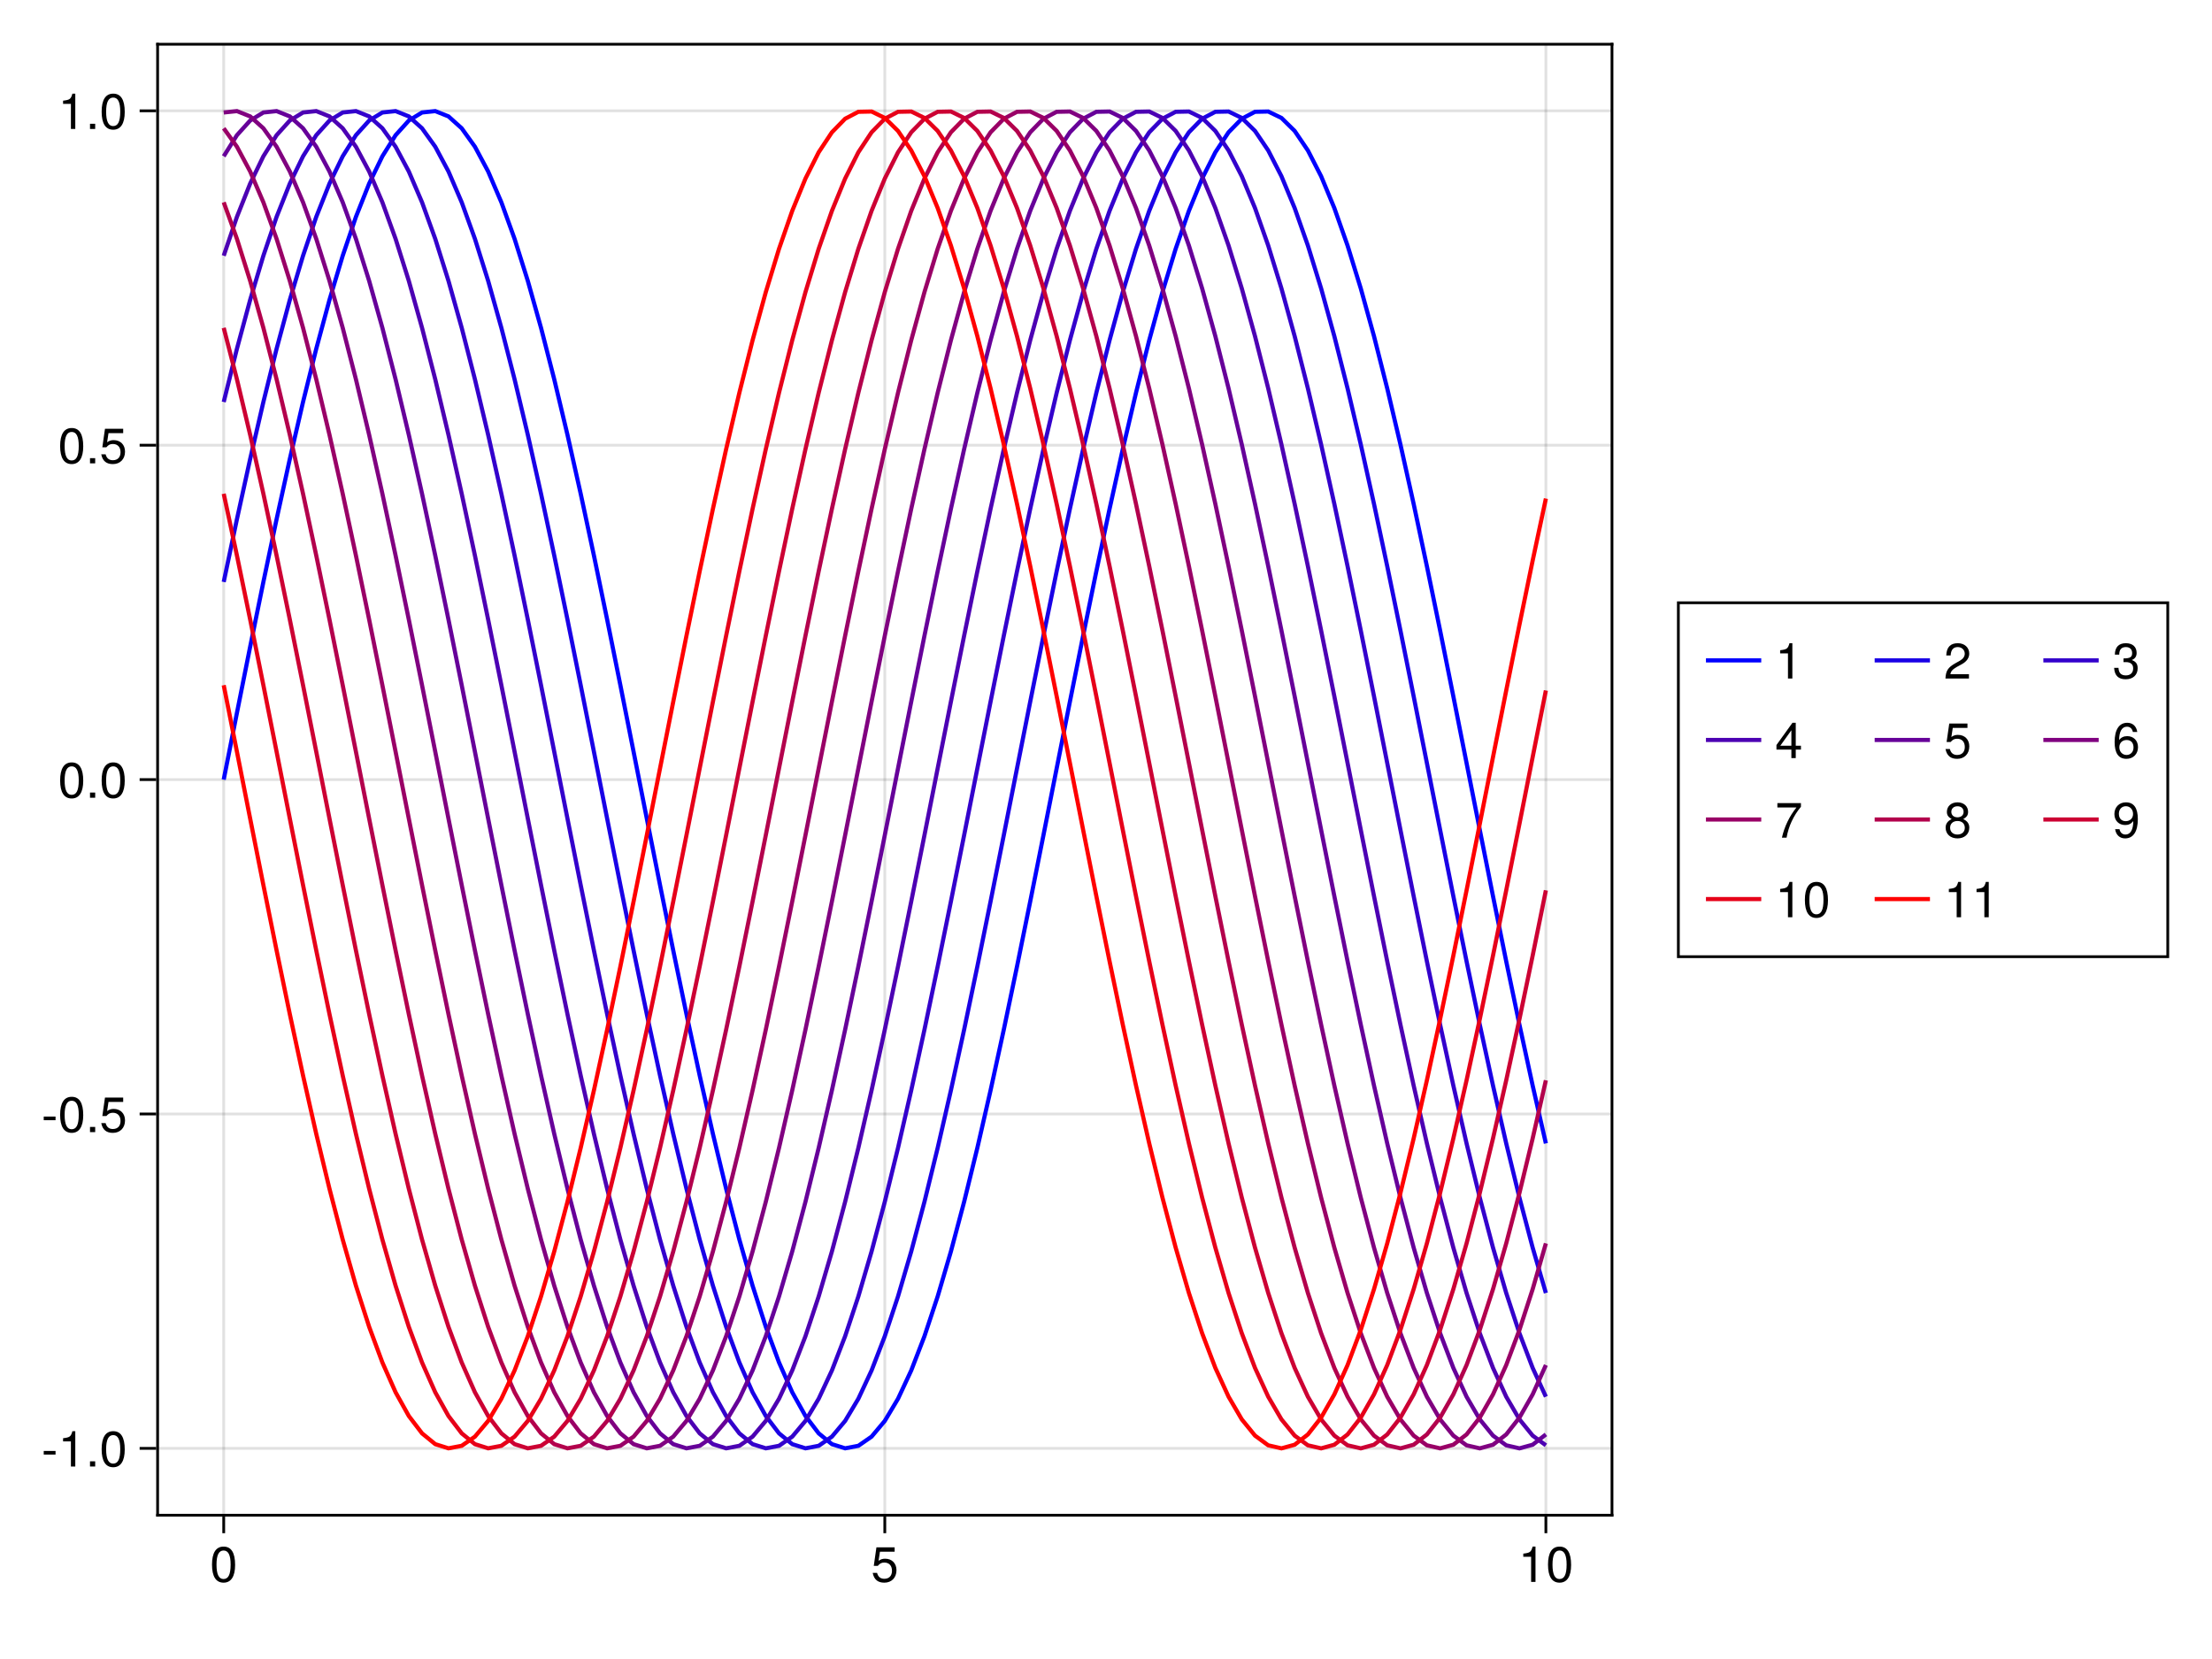<?xml version="1.0" encoding="UTF-8"?>
<svg xmlns="http://www.w3.org/2000/svg" xmlns:xlink="http://www.w3.org/1999/xlink" width="600pt" height="450pt" viewBox="0 0 600 450" version="1.1">
<defs>
<g>
<symbol overflow="visible" id="glyph0-0-VbSnvGVE">
<path style="stroke:none;" d=""/>
</symbol>
<symbol overflow="visible" id="glyph0-1-VbSnvGVE">
<path style="stroke:none;" d="M 6.844 -4.609 C 6.844 -7.922 5.797 -9.578 3.719 -9.578 C 1.641 -9.578 0.578 -7.891 0.578 -4.688 C 0.578 -1.453 1.656 0.203 3.719 0.203 C 5.734 0.203 6.844 -1.453 6.844 -4.609 Z M 5.625 -4.719 C 5.625 -2 5.016 -0.781 3.688 -0.781 C 2.438 -0.781 1.797 -2.047 1.797 -4.672 C 1.797 -7.297 2.438 -8.516 3.719 -8.516 C 5 -8.516 5.625 -7.281 5.625 -4.719 Z M 5.625 -4.719 "/>
</symbol>
<symbol overflow="visible" id="glyph1-0-VbSnvGVE">
<path style="stroke:none;" d=""/>
</symbol>
<symbol overflow="visible" id="glyph1-1-VbSnvGVE">
<path style="stroke:none;" d="M 6.922 -3.172 C 6.922 -5.062 5.672 -6.297 3.828 -6.297 C 3.156 -6.297 2.625 -6.125 2.062 -5.719 L 2.438 -8.188 L 6.422 -8.188 L 6.422 -9.375 L 1.484 -9.375 L 0.766 -4.359 L 1.859 -4.359 C 2.422 -5.016 2.875 -5.25 3.625 -5.25 C 4.906 -5.25 5.703 -4.422 5.703 -3.016 C 5.703 -1.641 4.906 -0.844 3.625 -0.844 C 2.578 -0.844 1.938 -1.375 1.656 -2.453 L 0.469 -2.453 C 0.859 -0.547 1.938 0.203 3.641 0.203 C 5.578 0.203 6.922 -1.141 6.922 -3.172 Z M 6.922 -3.172 "/>
</symbol>
<symbol overflow="visible" id="glyph2-0-VbSnvGVE">
<path style="stroke:none;" d=""/>
</symbol>
<symbol overflow="visible" id="glyph2-1-VbSnvGVE">
<path style="stroke:none;" d="M 4.688 0 L 4.688 -9.578 L 3.906 -9.578 C 3.484 -8.094 3.219 -7.891 1.375 -7.672 L 1.375 -6.812 L 3.5 -6.812 L 3.5 0 Z M 4.688 0 "/>
</symbol>
<symbol overflow="visible" id="glyph2-2-VbSnvGVE">
<path style="stroke:none;" d="M 6.844 -4.609 C 6.844 -7.922 5.797 -9.578 3.719 -9.578 C 1.641 -9.578 0.578 -7.891 0.578 -4.688 C 0.578 -1.453 1.656 0.203 3.719 0.203 C 5.734 0.203 6.844 -1.453 6.844 -4.609 Z M 5.625 -4.719 C 5.625 -2 5.016 -0.781 3.688 -0.781 C 2.438 -0.781 1.797 -2.047 1.797 -4.672 C 1.797 -7.297 2.438 -8.516 3.719 -8.516 C 5 -8.516 5.625 -7.281 5.625 -4.719 Z M 5.625 -4.719 "/>
</symbol>
<symbol overflow="visible" id="glyph3-0-VbSnvGVE">
<path style="stroke:none;" d=""/>
</symbol>
<symbol overflow="visible" id="glyph3-1-VbSnvGVE">
<path style="stroke:none;" d="M 3.828 -3.234 L 3.828 -4.219 L 0.625 -4.219 L 0.625 -3.234 Z M 3.828 -3.234 "/>
</symbol>
<symbol overflow="visible" id="glyph4-0-VbSnvGVE">
<path style="stroke:none;" d=""/>
</symbol>
<symbol overflow="visible" id="glyph4-1-VbSnvGVE">
<path style="stroke:none;" d="M 4.688 0 L 4.688 -9.578 L 3.906 -9.578 C 3.484 -8.094 3.219 -7.891 1.375 -7.672 L 1.375 -6.812 L 3.5 -6.812 L 3.5 0 Z M 4.688 0 "/>
</symbol>
<symbol overflow="visible" id="glyph5-0-VbSnvGVE">
<path style="stroke:none;" d=""/>
</symbol>
<symbol overflow="visible" id="glyph5-1-VbSnvGVE">
<path style="stroke:none;" d="M 2.578 0 L 2.578 -1.406 L 1.172 -1.406 L 1.172 0 Z M 2.578 0 "/>
</symbol>
<symbol overflow="visible" id="glyph6-0-VbSnvGVE">
<path style="stroke:none;" d=""/>
</symbol>
<symbol overflow="visible" id="glyph6-1-VbSnvGVE">
<path style="stroke:none;" d="M 6.844 -4.609 C 6.844 -7.922 5.797 -9.578 3.719 -9.578 C 1.641 -9.578 0.578 -7.891 0.578 -4.688 C 0.578 -1.453 1.656 0.203 3.719 0.203 C 5.734 0.203 6.844 -1.453 6.844 -4.609 Z M 5.625 -4.719 C 5.625 -2 5.016 -0.781 3.688 -0.781 C 2.438 -0.781 1.797 -2.047 1.797 -4.672 C 1.797 -7.297 2.438 -8.516 3.719 -8.516 C 5 -8.516 5.625 -7.281 5.625 -4.719 Z M 5.625 -4.719 "/>
</symbol>
<symbol overflow="visible" id="glyph7-0-VbSnvGVE">
<path style="stroke:none;" d=""/>
</symbol>
<symbol overflow="visible" id="glyph7-1-VbSnvGVE">
<path style="stroke:none;" d="M 3.828 -3.234 L 3.828 -4.219 L 0.625 -4.219 L 0.625 -3.234 Z M 3.828 -3.234 "/>
</symbol>
<symbol overflow="visible" id="glyph8-0-VbSnvGVE">
<path style="stroke:none;" d=""/>
</symbol>
<symbol overflow="visible" id="glyph8-1-VbSnvGVE">
<path style="stroke:none;" d="M 6.844 -4.609 C 6.844 -7.922 5.797 -9.578 3.719 -9.578 C 1.641 -9.578 0.578 -7.891 0.578 -4.688 C 0.578 -1.453 1.656 0.203 3.719 0.203 C 5.734 0.203 6.844 -1.453 6.844 -4.609 Z M 5.625 -4.719 C 5.625 -2 5.016 -0.781 3.688 -0.781 C 2.438 -0.781 1.797 -2.047 1.797 -4.672 C 1.797 -7.297 2.438 -8.516 3.719 -8.516 C 5 -8.516 5.625 -7.281 5.625 -4.719 Z M 5.625 -4.719 "/>
</symbol>
<symbol overflow="visible" id="glyph9-0-VbSnvGVE">
<path style="stroke:none;" d=""/>
</symbol>
<symbol overflow="visible" id="glyph9-1-VbSnvGVE">
<path style="stroke:none;" d="M 2.578 0 L 2.578 -1.406 L 1.172 -1.406 L 1.172 0 Z M 2.578 0 "/>
</symbol>
<symbol overflow="visible" id="glyph10-0-VbSnvGVE">
<path style="stroke:none;" d=""/>
</symbol>
<symbol overflow="visible" id="glyph10-1-VbSnvGVE">
<path style="stroke:none;" d="M 6.922 -3.172 C 6.922 -5.062 5.672 -6.297 3.828 -6.297 C 3.156 -6.297 2.625 -6.125 2.062 -5.719 L 2.438 -8.188 L 6.422 -8.188 L 6.422 -9.375 L 1.484 -9.375 L 0.766 -4.359 L 1.859 -4.359 C 2.422 -5.016 2.875 -5.25 3.625 -5.25 C 4.906 -5.25 5.703 -4.422 5.703 -3.016 C 5.703 -1.641 4.906 -0.844 3.625 -0.844 C 2.578 -0.844 1.938 -1.375 1.656 -2.453 L 0.469 -2.453 C 0.859 -0.547 1.938 0.203 3.641 0.203 C 5.578 0.203 6.922 -1.141 6.922 -3.172 Z M 6.922 -3.172 "/>
</symbol>
<symbol overflow="visible" id="glyph10-2-VbSnvGVE">
<path style="stroke:none;" d="M 6.844 -4.609 C 6.844 -7.922 5.797 -9.578 3.719 -9.578 C 1.641 -9.578 0.578 -7.891 0.578 -4.688 C 0.578 -1.453 1.656 0.203 3.719 0.203 C 5.734 0.203 6.844 -1.453 6.844 -4.609 Z M 5.625 -4.719 C 5.625 -2 5.016 -0.781 3.688 -0.781 C 2.438 -0.781 1.797 -2.047 1.797 -4.672 C 1.797 -7.297 2.438 -8.516 3.719 -8.516 C 5 -8.516 5.625 -7.281 5.625 -4.719 Z M 5.625 -4.719 "/>
</symbol>
<symbol overflow="visible" id="glyph11-0-VbSnvGVE">
<path style="stroke:none;" d=""/>
</symbol>
<symbol overflow="visible" id="glyph11-1-VbSnvGVE">
<path style="stroke:none;" d="M 6.844 -4.609 C 6.844 -7.922 5.797 -9.578 3.719 -9.578 C 1.641 -9.578 0.578 -7.891 0.578 -4.688 C 0.578 -1.453 1.656 0.203 3.719 0.203 C 5.734 0.203 6.844 -1.453 6.844 -4.609 Z M 5.625 -4.719 C 5.625 -2 5.016 -0.781 3.688 -0.781 C 2.438 -0.781 1.797 -2.047 1.797 -4.672 C 1.797 -7.297 2.438 -8.516 3.719 -8.516 C 5 -8.516 5.625 -7.281 5.625 -4.719 Z M 5.625 -4.719 "/>
</symbol>
<symbol overflow="visible" id="glyph12-0-VbSnvGVE">
<path style="stroke:none;" d=""/>
</symbol>
<symbol overflow="visible" id="glyph12-1-VbSnvGVE">
<path style="stroke:none;" d="M 2.578 0 L 2.578 -1.406 L 1.172 -1.406 L 1.172 0 Z M 2.578 0 "/>
</symbol>
<symbol overflow="visible" id="glyph13-0-VbSnvGVE">
<path style="stroke:none;" d=""/>
</symbol>
<symbol overflow="visible" id="glyph13-1-VbSnvGVE">
<path style="stroke:none;" d="M 6.922 -3.172 C 6.922 -5.062 5.672 -6.297 3.828 -6.297 C 3.156 -6.297 2.625 -6.125 2.062 -5.719 L 2.438 -8.188 L 6.422 -8.188 L 6.422 -9.375 L 1.484 -9.375 L 0.766 -4.359 L 1.859 -4.359 C 2.422 -5.016 2.875 -5.25 3.625 -5.25 C 4.906 -5.25 5.703 -4.422 5.703 -3.016 C 5.703 -1.641 4.906 -0.844 3.625 -0.844 C 2.578 -0.844 1.938 -1.375 1.656 -2.453 L 0.469 -2.453 C 0.859 -0.547 1.938 0.203 3.641 0.203 C 5.578 0.203 6.922 -1.141 6.922 -3.172 Z M 6.922 -3.172 "/>
</symbol>
<symbol overflow="visible" id="glyph14-0-VbSnvGVE">
<path style="stroke:none;" d=""/>
</symbol>
<symbol overflow="visible" id="glyph14-1-VbSnvGVE">
<path style="stroke:none;" d="M 4.688 0 L 4.688 -9.578 L 3.906 -9.578 C 3.484 -8.094 3.219 -7.891 1.375 -7.672 L 1.375 -6.812 L 3.5 -6.812 L 3.5 0 Z M 4.688 0 "/>
</symbol>
<symbol overflow="visible" id="glyph15-0-VbSnvGVE">
<path style="stroke:none;" d=""/>
</symbol>
<symbol overflow="visible" id="glyph15-1-VbSnvGVE">
<path style="stroke:none;" d="M 2.578 0 L 2.578 -1.406 L 1.172 -1.406 L 1.172 0 Z M 2.578 0 "/>
</symbol>
<symbol overflow="visible" id="glyph16-0-VbSnvGVE">
<path style="stroke:none;" d=""/>
</symbol>
<symbol overflow="visible" id="glyph16-1-VbSnvGVE">
<path style="stroke:none;" d="M 6.844 -4.609 C 6.844 -7.922 5.797 -9.578 3.719 -9.578 C 1.641 -9.578 0.578 -7.891 0.578 -4.688 C 0.578 -1.453 1.656 0.203 3.719 0.203 C 5.734 0.203 6.844 -1.453 6.844 -4.609 Z M 5.625 -4.719 C 5.625 -2 5.016 -0.781 3.688 -0.781 C 2.438 -0.781 1.797 -2.047 1.797 -4.672 C 1.797 -7.297 2.438 -8.516 3.719 -8.516 C 5 -8.516 5.625 -7.281 5.625 -4.719 Z M 5.625 -4.719 "/>
</symbol>
<symbol overflow="visible" id="glyph17-0-VbSnvGVE">
<path style="stroke:none;" d=""/>
</symbol>
<symbol overflow="visible" id="glyph17-1-VbSnvGVE">
<path style="stroke:none;" d="M 4.688 0 L 4.688 -9.578 L 3.906 -9.578 C 3.484 -8.094 3.219 -7.891 1.375 -7.672 L 1.375 -6.812 L 3.5 -6.812 L 3.5 0 Z M 4.688 0 "/>
</symbol>
<symbol overflow="visible" id="glyph17-2-VbSnvGVE">
<path style="stroke:none;" d="M 6.906 -6.766 C 6.906 -8.391 5.641 -9.578 3.828 -9.578 C 1.875 -9.578 0.75 -8.578 0.672 -6.25 L 1.859 -6.25 C 1.953 -7.859 2.625 -8.531 3.797 -8.531 C 4.875 -8.531 5.688 -7.766 5.688 -6.734 C 5.688 -5.984 5.234 -5.328 4.391 -4.844 L 3.141 -4.141 C 1.141 -3.016 0.562 -2.109 0.453 0 L 6.828 0 L 6.828 -1.172 L 1.797 -1.172 C 1.922 -1.953 2.344 -2.453 3.531 -3.141 L 4.875 -3.875 C 6.203 -4.594 6.906 -5.594 6.906 -6.766 Z M 6.906 -6.766 "/>
</symbol>
<symbol overflow="visible" id="glyph17-3-VbSnvGVE">
<path style="stroke:none;" d="M 6.828 -2.781 C 6.828 -3.938 6.359 -4.609 5.219 -5.016 C 6.109 -5.359 6.547 -5.984 6.547 -6.938 C 6.547 -8.594 5.453 -9.578 3.625 -9.578 C 1.703 -9.578 0.672 -8.516 0.641 -6.484 L 1.828 -6.484 C 1.844 -7.891 2.438 -8.531 3.641 -8.531 C 4.703 -8.531 5.328 -7.906 5.328 -6.906 C 5.328 -5.875 4.891 -5.453 2.984 -5.453 L 2.984 -4.453 L 3.625 -4.453 C 4.938 -4.453 5.609 -3.828 5.609 -2.766 C 5.609 -1.562 4.875 -0.844 3.625 -0.844 C 2.328 -0.844 1.703 -1.5 1.625 -2.891 L 0.438 -2.891 C 0.578 -0.75 1.641 0.203 3.594 0.203 C 5.562 0.203 6.828 -0.969 6.828 -2.781 Z M 6.828 -2.781 "/>
</symbol>
<symbol overflow="visible" id="glyph18-0-VbSnvGVE">
<path style="stroke:none;" d=""/>
</symbol>
<symbol overflow="visible" id="glyph18-1-VbSnvGVE">
<path style="stroke:none;" d="M 7.016 -2.297 L 7.016 -3.359 L 5.609 -3.359 L 5.609 -9.578 L 4.719 -9.578 L 0.375 -3.547 L 0.375 -2.297 L 4.422 -2.297 L 4.422 0 L 5.609 0 L 5.609 -2.297 Z M 4.422 -3.359 L 1.422 -3.359 L 4.422 -7.547 Z M 4.422 -3.359 "/>
</symbol>
<symbol overflow="visible" id="glyph18-2-VbSnvGVE">
<path style="stroke:none;" d="M 6.922 -3.172 C 6.922 -5.062 5.672 -6.297 3.828 -6.297 C 3.156 -6.297 2.625 -6.125 2.062 -5.719 L 2.438 -8.188 L 6.422 -8.188 L 6.422 -9.375 L 1.484 -9.375 L 0.766 -4.359 L 1.859 -4.359 C 2.422 -5.016 2.875 -5.25 3.625 -5.25 C 4.906 -5.25 5.703 -4.422 5.703 -3.016 C 5.703 -1.641 4.906 -0.844 3.625 -0.844 C 2.578 -0.844 1.938 -1.375 1.656 -2.453 L 0.469 -2.453 C 0.859 -0.547 1.938 0.203 3.641 0.203 C 5.578 0.203 6.922 -1.141 6.922 -3.172 Z M 6.922 -3.172 "/>
</symbol>
<symbol overflow="visible" id="glyph18-3-VbSnvGVE">
<path style="stroke:none;" d="M 6.922 -2.969 C 6.922 -4.75 5.703 -5.953 4 -5.953 C 3.047 -5.953 2.312 -5.594 1.797 -4.891 C 1.812 -7.219 2.562 -8.516 3.922 -8.516 C 4.766 -8.516 5.344 -7.984 5.531 -7.078 L 6.719 -7.078 C 6.5 -8.641 5.469 -9.578 4.016 -9.578 C 1.781 -9.578 0.578 -7.688 0.578 -4.359 C 0.578 -1.375 1.609 0.203 3.797 0.203 C 5.609 0.203 6.922 -1.094 6.922 -2.969 Z M 5.703 -2.875 C 5.703 -1.672 4.906 -0.844 3.812 -0.844 C 2.703 -0.844 1.859 -1.719 1.859 -2.938 C 1.859 -4.125 2.672 -4.906 3.844 -4.906 C 5 -4.906 5.703 -4.156 5.703 -2.875 Z M 5.703 -2.875 "/>
</symbol>
<symbol overflow="visible" id="glyph19-0-VbSnvGVE">
<path style="stroke:none;" d=""/>
</symbol>
<symbol overflow="visible" id="glyph19-1-VbSnvGVE">
<path style="stroke:none;" d="M 7.016 -8.375 L 7.016 -9.375 L 0.625 -9.375 L 0.625 -8.188 L 5.797 -8.188 C 3.891 -5.797 2.531 -3 1.859 0 L 3.125 0 C 3.656 -3.094 5.016 -5.984 7.016 -8.375 Z M 7.016 -8.375 "/>
</symbol>
<symbol overflow="visible" id="glyph19-2-VbSnvGVE">
<path style="stroke:none;" d="M 6.922 -2.703 C 6.922 -3.766 6.391 -4.516 5.281 -5.031 C 6.266 -5.625 6.594 -6.109 6.594 -7.016 C 6.594 -8.516 5.406 -9.578 3.719 -9.578 C 2.031 -9.578 0.844 -8.516 0.844 -7.016 C 0.844 -6.125 1.156 -5.641 2.141 -5.031 C 1.047 -4.516 0.5 -3.766 0.5 -2.719 C 0.5 -0.953 1.828 0.203 3.719 0.203 C 5.609 0.203 6.922 -0.953 6.922 -2.703 Z M 5.375 -7 C 5.375 -6.109 4.719 -5.516 3.719 -5.516 C 2.719 -5.516 2.047 -6.109 2.047 -7 C 2.047 -7.922 2.719 -8.516 3.719 -8.516 C 4.719 -8.516 5.375 -7.922 5.375 -7 Z M 5.703 -2.688 C 5.703 -1.547 4.906 -0.844 3.688 -0.844 C 2.531 -0.844 1.719 -1.562 1.719 -2.688 C 1.719 -3.812 2.531 -4.516 3.719 -4.516 C 4.906 -4.516 5.703 -3.812 5.703 -2.688 Z M 5.703 -2.688 "/>
</symbol>
<symbol overflow="visible" id="glyph19-3-VbSnvGVE">
<path style="stroke:none;" d="M 6.875 -5.016 C 6.875 -8 5.828 -9.578 3.641 -9.578 C 1.828 -9.578 0.516 -8.281 0.516 -6.406 C 0.516 -4.609 1.734 -3.422 3.453 -3.422 C 4.359 -3.422 5.016 -3.734 5.641 -4.484 C 5.625 -2.141 4.875 -0.844 3.516 -0.844 C 2.672 -0.844 2.094 -1.375 1.906 -2.297 L 0.719 -2.297 C 0.938 -0.734 1.969 0.203 3.422 0.203 C 5.672 0.203 6.875 -1.703 6.875 -5.016 Z M 5.578 -6.422 C 5.578 -5.25 4.75 -4.469 3.594 -4.469 C 2.438 -4.469 1.734 -5.219 1.734 -6.5 C 1.734 -7.703 2.531 -8.531 3.625 -8.531 C 4.734 -8.531 5.578 -7.672 5.578 -6.422 Z M 5.578 -6.422 "/>
</symbol>
<symbol overflow="visible" id="glyph19-4-VbSnvGVE">
<path style="stroke:none;" d="M 4.688 0 L 4.688 -9.578 L 3.906 -9.578 C 3.484 -8.094 3.219 -7.891 1.375 -7.672 L 1.375 -6.812 L 3.5 -6.812 L 3.5 0 Z M 4.688 0 "/>
</symbol>
<symbol overflow="visible" id="glyph19-5-VbSnvGVE">
<path style="stroke:none;" d="M 6.844 -4.609 C 6.844 -7.922 5.797 -9.578 3.719 -9.578 C 1.641 -9.578 0.578 -7.891 0.578 -4.688 C 0.578 -1.453 1.656 0.203 3.719 0.203 C 5.734 0.203 6.844 -1.453 6.844 -4.609 Z M 5.625 -4.719 C 5.625 -2 5.016 -0.781 3.688 -0.781 C 2.438 -0.781 1.797 -2.047 1.797 -4.672 C 1.797 -7.297 2.438 -8.516 3.719 -8.516 C 5 -8.516 5.625 -7.281 5.625 -4.719 Z M 5.625 -4.719 "/>
</symbol>
</g>
</defs>
<g id="surface1-VbSnvGVE">
<rect x="0" y="0" width="600" height="450" style="fill:rgb(100%,100%,100%);fill-opacity:1;stroke:none;"/>
<path style=" stroke:none;fill-rule:nonzero;fill:rgb(100%,100%,100%);fill-opacity:1;" d="M 42.75 411 L 437.25 411 L 437.25 12 L 42.75 12 Z M 42.75 411 "/>
<path style="fill:none;stroke-width:1;stroke-linecap:butt;stroke-linejoin:miter;stroke:rgb(0%,0%,0%);stroke-opacity:0.12;stroke-miterlimit:10;" d="M 80.911 548 L 80.911 16 " transform="matrix(0.75,0,0,0.75,0,0)"/>
<path style="fill:none;stroke-width:1;stroke-linecap:butt;stroke-linejoin:miter;stroke:rgb(0%,0%,0%);stroke-opacity:0.12;stroke-miterlimit:10;" d="M 320 548 L 320 16 " transform="matrix(0.75,0,0,0.75,0,0)"/>
<path style="fill:none;stroke-width:1;stroke-linecap:butt;stroke-linejoin:miter;stroke:rgb(0%,0%,0%);stroke-opacity:0.12;stroke-miterlimit:10;" d="M 559.089 548 L 559.089 16 " transform="matrix(0.75,0,0,0.75,0,0)"/>
<path style="fill:none;stroke-width:1;stroke-linecap:butt;stroke-linejoin:miter;stroke:rgb(0%,0%,0%);stroke-opacity:0.12;stroke-miterlimit:10;" d="M 57 523.823 L 583 523.823 " transform="matrix(0.75,0,0,0.75,0,0)"/>
<path style="fill:none;stroke-width:1;stroke-linecap:butt;stroke-linejoin:miter;stroke:rgb(0%,0%,0%);stroke-opacity:0.12;stroke-miterlimit:10;" d="M 57 402.885 L 583 402.885 " transform="matrix(0.75,0,0,0.75,0,0)"/>
<path style="fill:none;stroke-width:1;stroke-linecap:butt;stroke-linejoin:miter;stroke:rgb(0%,0%,0%);stroke-opacity:0.12;stroke-miterlimit:10;" d="M 57 281.948 L 583 281.948 " transform="matrix(0.75,0,0,0.75,0,0)"/>
<path style="fill:none;stroke-width:1;stroke-linecap:butt;stroke-linejoin:miter;stroke:rgb(0%,0%,0%);stroke-opacity:0.12;stroke-miterlimit:10;" d="M 57 161.016 L 583 161.016 " transform="matrix(0.75,0,0,0.75,0,0)"/>
<path style="fill:none;stroke-width:1;stroke-linecap:butt;stroke-linejoin:miter;stroke:rgb(0%,0%,0%);stroke-opacity:0.12;stroke-miterlimit:10;" d="M 57 40.078 L 583 40.078 " transform="matrix(0.75,0,0,0.75,0,0)"/>
<g style="fill:rgb(0%,0%,0%);fill-opacity:1;">
  <use xlink:href="#glyph0-1-VbSnvGVE" x="56.93" y="429.09"/>
</g>
<g style="fill:rgb(0%,0%,0%);fill-opacity:1;">
  <use xlink:href="#glyph1-1-VbSnvGVE" x="236.246" y="429.09"/>
</g>
<g style="fill:rgb(0%,0%,0%);fill-opacity:1;">
  <use xlink:href="#glyph2-1-VbSnvGVE" x="411.812" y="429.09"/>
</g>
<g style="fill:rgb(0%,0%,0%);fill-opacity:1;">
  <use xlink:href="#glyph2-2-VbSnvGVE" x="419.316" y="429.09"/>
</g>
<g style="fill:rgb(0%,0%,0%);fill-opacity:1;">
  <use xlink:href="#glyph3-1-VbSnvGVE" x="11.238" y="397.785"/>
</g>
<g style="fill:rgb(0%,0%,0%);fill-opacity:1;">
  <use xlink:href="#glyph4-1-VbSnvGVE" x="15.734" y="397.785"/>
</g>
<g style="fill:rgb(0%,0%,0%);fill-opacity:1;">
  <use xlink:href="#glyph5-1-VbSnvGVE" x="23.242" y="397.785"/>
</g>
<g style="fill:rgb(0%,0%,0%);fill-opacity:1;">
  <use xlink:href="#glyph6-1-VbSnvGVE" x="26.992" y="397.785"/>
</g>
<g style="fill:rgb(0%,0%,0%);fill-opacity:1;">
  <use xlink:href="#glyph7-1-VbSnvGVE" x="11.238" y="307.086"/>
</g>
<g style="fill:rgb(0%,0%,0%);fill-opacity:1;">
  <use xlink:href="#glyph8-1-VbSnvGVE" x="15.734" y="307.086"/>
</g>
<g style="fill:rgb(0%,0%,0%);fill-opacity:1;">
  <use xlink:href="#glyph9-1-VbSnvGVE" x="23.242" y="307.086"/>
</g>
<g style="fill:rgb(0%,0%,0%);fill-opacity:1;">
  <use xlink:href="#glyph10-1-VbSnvGVE" x="26.992" y="307.086"/>
</g>
<g style="fill:rgb(0%,0%,0%);fill-opacity:1;">
  <use xlink:href="#glyph8-1-VbSnvGVE" x="15.734" y="216.383"/>
</g>
<g style="fill:rgb(0%,0%,0%);fill-opacity:1;">
  <use xlink:href="#glyph9-1-VbSnvGVE" x="23.242" y="216.383"/>
</g>
<g style="fill:rgb(0%,0%,0%);fill-opacity:1;">
  <use xlink:href="#glyph10-2-VbSnvGVE" x="26.992" y="216.383"/>
</g>
<g style="fill:rgb(0%,0%,0%);fill-opacity:1;">
  <use xlink:href="#glyph11-1-VbSnvGVE" x="15.734" y="125.68"/>
</g>
<g style="fill:rgb(0%,0%,0%);fill-opacity:1;">
  <use xlink:href="#glyph12-1-VbSnvGVE" x="23.242" y="125.68"/>
</g>
<g style="fill:rgb(0%,0%,0%);fill-opacity:1;">
  <use xlink:href="#glyph13-1-VbSnvGVE" x="26.992" y="125.68"/>
</g>
<g style="fill:rgb(0%,0%,0%);fill-opacity:1;">
  <use xlink:href="#glyph14-1-VbSnvGVE" x="15.734" y="34.98"/>
</g>
<g style="fill:rgb(0%,0%,0%);fill-opacity:1;">
  <use xlink:href="#glyph15-1-VbSnvGVE" x="23.242" y="34.98"/>
</g>
<g style="fill:rgb(0%,0%,0%);fill-opacity:1;">
  <use xlink:href="#glyph16-1-VbSnvGVE" x="26.992" y="34.98"/>
</g>
<path style="fill:none;stroke-width:1.5;stroke-linecap:butt;stroke-linejoin:miter;stroke:rgb(0%,0%,100%);stroke-opacity:1;stroke-miterlimit:10;" d="M 80.911 281.948 L 85.693 257.802 L 90.474 233.896 L 95.255 210.474 L 100.036 187.76 L 104.818 165.99 L 109.599 145.38 L 114.38 126.13 L 119.161 108.443 L 123.948 92.484 L 128.729 78.422 L 133.51 66.391 L 138.292 56.516 L 143.073 48.891 L 147.854 43.599 L 152.635 40.682 L 157.417 40.182 L 162.198 42.094 L 166.984 46.406 L 171.766 53.068 L 176.547 62.016 L 181.328 73.167 L 186.109 86.396 L 190.891 101.583 L 195.672 118.573 L 200.453 137.198 L 205.234 157.266 L 210.016 178.578 L 214.802 200.927 L 219.583 224.083 L 224.365 247.818 L 229.146 271.891 L 233.927 296.068 L 238.708 320.104 L 243.49 343.755 L 248.271 366.792 L 253.052 388.984 L 257.839 410.104 L 262.62 429.943 L 267.401 448.302 L 272.182 465 L 276.964 479.865 L 281.745 492.76 L 286.526 503.542 L 291.307 512.115 L 296.089 518.385 L 300.875 522.297 L 305.656 523.802 L 310.438 522.891 L 315.219 519.578 L 320 513.885 L 324.781 505.875 L 329.562 495.63 L 334.344 483.25 L 339.125 468.859 L 343.911 452.599 L 348.693 434.635 L 353.474 415.146 L 358.255 394.323 L 363.036 372.38 L 367.818 349.531 L 372.599 326.01 L 377.38 302.047 L 382.161 277.885 L 386.948 253.76 L 391.729 229.917 L 396.51 206.599 L 401.292 184.026 L 406.073 162.438 L 410.854 142.042 L 415.635 123.042 L 420.417 105.635 L 425.198 89.984 L 429.984 76.255 L 434.766 64.578 L 439.547 55.073 L 444.328 47.839 L 449.109 42.943 L 453.891 40.432 L 458.672 40.333 L 463.453 42.651 L 468.234 47.359 L 473.016 54.417 L 477.802 63.74 L 482.583 75.245 L 487.365 88.818 L 492.146 104.323 L 496.927 121.599 L 501.708 140.474 L 506.49 160.766 L 511.271 182.271 L 516.052 204.771 L 520.839 228.042 L 525.62 251.849 L 530.401 275.958 L 535.182 300.125 L 539.964 324.115 L 544.745 347.682 L 549.526 370.589 L 554.307 392.615 L 559.089 413.531 " transform="matrix(0.75,0,0,0.75,0,0)"/>
<path style="fill:none;stroke-width:1.5;stroke-linecap:butt;stroke-linejoin:miter;stroke:rgb(10%,0%,90%);stroke-opacity:1;stroke-miterlimit:10;" d="M 80.911 210.474 L 85.693 187.76 L 90.474 165.99 L 95.255 145.38 L 100.036 126.13 L 104.818 108.443 L 109.599 92.484 L 114.38 78.422 L 119.161 66.391 L 123.948 56.516 L 128.729 48.891 L 133.51 43.599 L 138.292 40.682 L 143.073 40.182 L 147.854 42.094 L 152.635 46.406 L 157.417 53.068 L 162.198 62.016 L 166.984 73.167 L 171.766 86.396 L 176.547 101.583 L 181.328 118.573 L 186.109 137.198 L 190.891 157.266 L 195.672 178.578 L 200.453 200.927 L 205.234 224.083 L 210.016 247.818 L 214.802 271.891 L 219.583 296.068 L 224.365 320.104 L 229.146 343.755 L 233.927 366.792 L 238.708 388.984 L 243.49 410.104 L 248.271 429.943 L 253.052 448.302 L 257.839 465 L 262.62 479.865 L 267.401 492.76 L 272.182 503.542 L 276.964 512.115 L 281.745 518.385 L 286.526 522.297 L 291.307 523.802 L 296.089 522.891 L 300.875 519.578 L 305.656 513.885 L 310.438 505.875 L 315.219 495.63 L 320 483.25 L 324.781 468.859 L 329.562 452.599 L 334.344 434.635 L 339.125 415.146 L 343.911 394.323 L 348.693 372.38 L 353.474 349.531 L 358.255 326.01 L 363.036 302.047 L 367.818 277.885 L 372.599 253.76 L 377.38 229.917 L 382.161 206.599 L 386.948 184.026 L 391.729 162.438 L 396.51 142.042 L 401.292 123.042 L 406.073 105.635 L 410.854 89.984 L 415.635 76.255 L 420.417 64.578 L 425.198 55.073 L 429.984 47.839 L 434.766 42.943 L 439.547 40.432 L 444.328 40.333 L 449.109 42.651 L 453.891 47.359 L 458.672 54.417 L 463.453 63.74 L 468.234 75.245 L 473.016 88.818 L 477.802 104.323 L 482.583 121.599 L 487.365 140.474 L 492.146 160.766 L 496.927 182.271 L 501.708 204.771 L 506.49 228.042 L 511.271 251.849 L 516.052 275.958 L 520.839 300.125 L 525.62 324.115 L 530.401 347.682 L 535.182 370.589 L 539.964 392.615 L 544.745 413.531 L 549.526 433.135 L 554.307 451.229 L 559.089 467.63 " transform="matrix(0.75,0,0,0.75,0,0)"/>
<path style="fill:none;stroke-width:1.5;stroke-linecap:butt;stroke-linejoin:miter;stroke:rgb(20%,0%,80%);stroke-opacity:1;stroke-miterlimit:10;" d="M 80.911 145.38 L 85.693 126.13 L 90.474 108.443 L 95.255 92.484 L 100.036 78.422 L 104.818 66.391 L 109.599 56.516 L 114.38 48.891 L 119.161 43.599 L 123.948 40.682 L 128.729 40.182 L 133.51 42.094 L 138.292 46.406 L 143.073 53.068 L 147.854 62.016 L 152.635 73.167 L 157.417 86.396 L 162.198 101.583 L 166.984 118.573 L 171.766 137.198 L 176.547 157.266 L 181.328 178.578 L 186.109 200.927 L 190.891 224.083 L 195.672 247.818 L 200.453 271.891 L 205.234 296.068 L 210.016 320.104 L 214.802 343.755 L 219.583 366.792 L 224.365 388.984 L 229.146 410.104 L 233.927 429.943 L 238.708 448.302 L 243.49 465 L 248.271 479.865 L 253.052 492.76 L 257.839 503.542 L 262.62 512.115 L 267.401 518.385 L 272.182 522.297 L 276.964 523.802 L 281.745 522.891 L 286.526 519.578 L 291.307 513.885 L 296.089 505.875 L 300.875 495.63 L 305.656 483.25 L 310.438 468.859 L 315.219 452.599 L 320 434.635 L 324.781 415.146 L 329.562 394.323 L 334.344 372.38 L 339.125 349.531 L 343.911 326.01 L 348.693 302.047 L 353.474 277.885 L 358.255 253.76 L 363.036 229.917 L 367.818 206.599 L 372.599 184.026 L 377.38 162.438 L 382.161 142.042 L 386.948 123.042 L 391.729 105.635 L 396.51 89.984 L 401.292 76.255 L 406.073 64.578 L 410.854 55.073 L 415.635 47.839 L 420.417 42.943 L 425.198 40.432 L 429.984 40.333 L 434.766 42.651 L 439.547 47.359 L 444.328 54.417 L 449.109 63.74 L 453.891 75.245 L 458.672 88.818 L 463.453 104.323 L 468.234 121.599 L 473.016 140.474 L 477.802 160.766 L 482.583 182.271 L 487.365 204.771 L 492.146 228.042 L 496.927 251.849 L 501.708 275.958 L 506.49 300.125 L 511.271 324.115 L 516.052 347.682 L 520.839 370.589 L 525.62 392.615 L 530.401 413.531 L 535.182 433.135 L 539.964 451.229 L 544.745 467.63 L 549.526 482.177 L 554.307 494.724 L 559.089 505.141 " transform="matrix(0.75,0,0,0.75,0,0)"/>
<path style="fill:none;stroke-width:1.5;stroke-linecap:butt;stroke-linejoin:miter;stroke:rgb(30%,0%,70%);stroke-opacity:1;stroke-miterlimit:10;" d="M 80.911 92.484 L 85.693 78.422 L 90.474 66.391 L 95.255 56.516 L 100.036 48.891 L 104.818 43.599 L 109.599 40.682 L 114.38 40.182 L 119.161 42.094 L 123.948 46.406 L 128.729 53.068 L 133.51 62.016 L 138.292 73.167 L 143.073 86.396 L 147.854 101.583 L 152.635 118.573 L 157.417 137.198 L 162.198 157.266 L 166.984 178.578 L 171.766 200.927 L 176.547 224.083 L 181.328 247.818 L 186.109 271.891 L 190.891 296.068 L 195.672 320.104 L 200.453 343.755 L 205.234 366.792 L 210.016 388.984 L 214.802 410.104 L 219.583 429.943 L 224.365 448.302 L 229.146 465 L 233.927 479.865 L 238.708 492.76 L 243.49 503.542 L 248.271 512.115 L 253.052 518.385 L 257.839 522.297 L 262.62 523.802 L 267.401 522.891 L 272.182 519.578 L 276.964 513.885 L 281.745 505.875 L 286.526 495.63 L 291.307 483.25 L 296.089 468.859 L 300.875 452.599 L 305.656 434.635 L 310.438 415.146 L 315.219 394.323 L 320 372.38 L 324.781 349.531 L 329.562 326.01 L 334.344 302.047 L 339.125 277.885 L 343.911 253.76 L 348.693 229.917 L 353.474 206.599 L 358.255 184.026 L 363.036 162.438 L 367.818 142.042 L 372.599 123.042 L 377.38 105.635 L 382.161 89.984 L 386.948 76.255 L 391.729 64.578 L 396.51 55.073 L 401.292 47.839 L 406.073 42.943 L 410.854 40.432 L 415.635 40.333 L 420.417 42.651 L 425.198 47.359 L 429.984 54.417 L 434.766 63.74 L 439.547 75.245 L 444.328 88.818 L 449.109 104.323 L 453.891 121.599 L 458.672 140.474 L 463.453 160.766 L 468.234 182.271 L 473.016 204.771 L 477.802 228.042 L 482.583 251.849 L 487.365 275.958 L 492.146 300.125 L 496.927 324.115 L 501.708 347.682 L 506.49 370.589 L 511.271 392.615 L 516.052 413.531 L 520.839 433.135 L 525.62 451.229 L 530.401 467.63 L 535.182 482.177 L 539.964 494.724 L 544.745 505.141 L 549.526 513.333 L 554.307 519.208 L 559.089 522.719 " transform="matrix(0.75,0,0,0.75,0,0)"/>
<path style="fill:none;stroke-width:1.5;stroke-linecap:butt;stroke-linejoin:miter;stroke:rgb(40%,0%,60%);stroke-opacity:1;stroke-miterlimit:10;" d="M 80.911 56.516 L 85.693 48.891 L 90.474 43.599 L 95.255 40.682 L 100.036 40.182 L 104.818 42.094 L 109.599 46.406 L 114.38 53.068 L 119.161 62.016 L 123.948 73.167 L 128.729 86.396 L 133.51 101.583 L 138.292 118.573 L 143.073 137.198 L 147.854 157.266 L 152.635 178.578 L 157.417 200.927 L 162.198 224.083 L 166.984 247.818 L 171.766 271.891 L 176.547 296.068 L 181.328 320.104 L 186.109 343.755 L 190.891 366.792 L 195.672 388.984 L 200.453 410.104 L 205.234 429.943 L 210.016 448.302 L 214.802 465 L 219.583 479.865 L 224.365 492.76 L 229.146 503.542 L 233.927 512.115 L 238.708 518.385 L 243.49 522.297 L 248.271 523.802 L 253.052 522.891 L 257.839 519.578 L 262.62 513.885 L 267.401 505.875 L 272.182 495.63 L 276.964 483.25 L 281.745 468.859 L 286.526 452.599 L 291.307 434.635 L 296.089 415.146 L 300.875 394.323 L 305.656 372.38 L 310.438 349.531 L 315.219 326.01 L 320 302.047 L 324.781 277.885 L 329.562 253.76 L 334.344 229.917 L 339.125 206.599 L 343.911 184.026 L 348.693 162.438 L 353.474 142.042 L 358.255 123.042 L 363.036 105.635 L 367.818 89.984 L 372.599 76.255 L 377.38 64.578 L 382.161 55.073 L 386.948 47.839 L 391.729 42.943 L 396.51 40.432 L 401.292 40.333 L 406.073 42.651 L 410.854 47.359 L 415.635 54.417 L 420.417 63.74 L 425.198 75.245 L 429.984 88.818 L 434.766 104.323 L 439.547 121.599 L 444.328 140.474 L 449.109 160.766 L 453.891 182.271 L 458.672 204.771 L 463.453 228.042 L 468.234 251.849 L 473.016 275.958 L 477.802 300.125 L 482.583 324.115 L 487.365 347.682 L 492.146 370.589 L 496.927 392.615 L 501.708 413.531 L 506.49 433.135 L 511.271 451.229 L 516.052 467.63 L 520.839 482.177 L 525.62 494.724 L 530.401 505.141 L 535.182 513.333 L 539.964 519.208 L 544.745 522.719 L 549.526 523.818 L 554.307 522.505 L 559.089 518.786 " transform="matrix(0.75,0,0,0.75,0,0)"/>
<path style="fill:none;stroke-width:1.5;stroke-linecap:butt;stroke-linejoin:miter;stroke:rgb(50%,0%,50%);stroke-opacity:1;stroke-miterlimit:10;" d="M 80.911 40.682 L 85.693 40.182 L 90.474 42.094 L 95.255 46.406 L 100.036 53.068 L 104.818 62.016 L 109.599 73.167 L 114.38 86.396 L 119.161 101.583 L 123.948 118.573 L 128.729 137.198 L 133.51 157.266 L 138.292 178.578 L 143.073 200.927 L 147.854 224.083 L 152.635 247.818 L 157.417 271.891 L 162.198 296.068 L 166.984 320.104 L 171.766 343.755 L 176.547 366.792 L 181.328 388.984 L 186.109 410.104 L 190.891 429.943 L 195.672 448.302 L 200.453 465 L 205.234 479.865 L 210.016 492.76 L 214.802 503.542 L 219.583 512.115 L 224.365 518.385 L 229.146 522.297 L 233.927 523.802 L 238.708 522.891 L 243.49 519.578 L 248.271 513.885 L 253.052 505.875 L 257.839 495.63 L 262.62 483.25 L 267.401 468.859 L 272.182 452.599 L 276.964 434.635 L 281.745 415.146 L 286.526 394.323 L 291.307 372.38 L 296.089 349.531 L 300.875 326.01 L 305.656 302.047 L 310.438 277.885 L 315.219 253.76 L 320 229.917 L 324.781 206.599 L 329.562 184.026 L 334.344 162.438 L 339.125 142.042 L 343.911 123.042 L 348.693 105.635 L 353.474 89.984 L 358.255 76.255 L 363.036 64.578 L 367.818 55.073 L 372.599 47.839 L 377.38 42.943 L 382.161 40.432 L 386.948 40.333 L 391.729 42.651 L 396.51 47.359 L 401.292 54.417 L 406.073 63.74 L 410.854 75.245 L 415.635 88.818 L 420.417 104.323 L 425.198 121.599 L 429.984 140.474 L 434.766 160.766 L 439.547 182.271 L 444.328 204.771 L 449.109 228.042 L 453.891 251.849 L 458.672 275.958 L 463.453 300.125 L 468.234 324.115 L 473.016 347.682 L 477.802 370.589 L 482.583 392.615 L 487.365 413.531 L 492.146 433.135 L 496.927 451.229 L 501.708 467.63 L 506.49 482.177 L 511.271 494.724 L 516.052 505.141 L 520.839 513.333 L 525.62 519.208 L 530.401 522.719 L 535.182 523.818 L 539.964 522.505 L 544.745 518.786 L 549.526 512.698 L 554.307 504.307 L 559.089 493.698 " transform="matrix(0.75,0,0,0.75,0,0)"/>
<path style="fill:none;stroke-width:1.5;stroke-linecap:butt;stroke-linejoin:miter;stroke:rgb(60%,0%,40%);stroke-opacity:1;stroke-miterlimit:10;" d="M 80.911 46.406 L 85.693 53.068 L 90.474 62.016 L 95.255 73.167 L 100.036 86.396 L 104.818 101.583 L 109.599 118.573 L 114.38 137.198 L 119.161 157.266 L 123.948 178.578 L 128.729 200.927 L 133.51 224.083 L 138.292 247.818 L 143.073 271.891 L 147.854 296.068 L 152.635 320.104 L 157.417 343.755 L 162.198 366.792 L 166.984 388.984 L 171.766 410.104 L 176.547 429.943 L 181.328 448.302 L 186.109 465 L 190.891 479.865 L 195.672 492.76 L 200.453 503.542 L 205.234 512.115 L 210.016 518.385 L 214.802 522.297 L 219.583 523.802 L 224.365 522.891 L 229.146 519.578 L 233.927 513.885 L 238.708 505.875 L 243.49 495.63 L 248.271 483.25 L 253.052 468.859 L 257.839 452.599 L 262.62 434.635 L 267.401 415.146 L 272.182 394.323 L 276.964 372.38 L 281.745 349.531 L 286.526 326.01 L 291.307 302.047 L 296.089 277.885 L 300.875 253.76 L 305.656 229.917 L 310.438 206.599 L 315.219 184.026 L 320 162.438 L 324.781 142.042 L 329.562 123.042 L 334.344 105.635 L 339.125 89.984 L 343.911 76.255 L 348.693 64.578 L 353.474 55.073 L 358.255 47.839 L 363.036 42.943 L 367.818 40.432 L 372.599 40.333 L 377.38 42.651 L 382.161 47.359 L 386.948 54.417 L 391.729 63.74 L 396.51 75.245 L 401.292 88.818 L 406.073 104.323 L 410.854 121.599 L 415.635 140.474 L 420.417 160.766 L 425.198 182.271 L 429.984 204.771 L 434.766 228.042 L 439.547 251.849 L 444.328 275.958 L 449.109 300.125 L 453.891 324.115 L 458.672 347.682 L 463.453 370.589 L 468.234 392.615 L 473.016 413.531 L 477.802 433.135 L 482.583 451.229 L 487.365 467.63 L 492.146 482.177 L 496.927 494.724 L 501.708 505.141 L 506.49 513.333 L 511.271 519.208 L 516.052 522.719 L 520.839 523.818 L 525.62 522.505 L 530.401 518.786 L 535.182 512.698 L 539.964 504.307 L 544.745 493.698 L 549.526 480.969 L 554.307 466.25 L 559.089 449.693 " transform="matrix(0.75,0,0,0.75,0,0)"/>
<path style="fill:none;stroke-width:1.5;stroke-linecap:butt;stroke-linejoin:miter;stroke:rgb(70%,0%,30%);stroke-opacity:1;stroke-miterlimit:10;" d="M 80.911 73.167 L 85.693 86.396 L 90.474 101.583 L 95.255 118.573 L 100.036 137.198 L 104.818 157.266 L 109.599 178.578 L 114.38 200.927 L 119.161 224.083 L 123.948 247.818 L 128.729 271.891 L 133.51 296.068 L 138.292 320.104 L 143.073 343.755 L 147.854 366.792 L 152.635 388.984 L 157.417 410.104 L 162.198 429.943 L 166.984 448.302 L 171.766 465 L 176.547 479.865 L 181.328 492.76 L 186.109 503.542 L 190.891 512.115 L 195.672 518.385 L 200.453 522.297 L 205.234 523.802 L 210.016 522.891 L 214.802 519.578 L 219.583 513.885 L 224.365 505.875 L 229.146 495.63 L 233.927 483.25 L 238.708 468.859 L 243.49 452.599 L 248.271 434.635 L 253.052 415.146 L 257.839 394.323 L 262.62 372.38 L 267.401 349.531 L 272.182 326.01 L 276.964 302.047 L 281.745 277.885 L 286.526 253.76 L 291.307 229.917 L 296.089 206.599 L 300.875 184.026 L 305.656 162.438 L 310.438 142.042 L 315.219 123.042 L 320 105.635 L 324.781 89.984 L 329.562 76.255 L 334.344 64.578 L 339.125 55.073 L 343.911 47.839 L 348.693 42.943 L 353.474 40.432 L 358.255 40.333 L 363.036 42.651 L 367.818 47.359 L 372.599 54.417 L 377.38 63.74 L 382.161 75.245 L 386.948 88.818 L 391.729 104.323 L 396.51 121.599 L 401.292 140.474 L 406.073 160.766 L 410.854 182.271 L 415.635 204.771 L 420.417 228.042 L 425.198 251.849 L 429.984 275.958 L 434.766 300.125 L 439.547 324.115 L 444.328 347.682 L 449.109 370.589 L 453.891 392.615 L 458.672 413.531 L 463.453 433.135 L 468.234 451.229 L 473.016 467.63 L 477.802 482.177 L 482.583 494.724 L 487.365 505.141 L 492.146 513.333 L 496.927 519.208 L 501.708 522.719 L 506.49 523.818 L 511.271 522.505 L 516.052 518.786 L 520.839 512.698 L 525.62 504.307 L 530.401 493.698 L 535.182 480.969 L 539.964 466.25 L 544.745 449.693 L 549.526 431.458 L 554.307 411.729 L 559.089 390.708 " transform="matrix(0.75,0,0,0.75,0,0)"/>
<path style="fill:none;stroke-width:1.5;stroke-linecap:butt;stroke-linejoin:miter;stroke:rgb(80%,0%,20%);stroke-opacity:1;stroke-miterlimit:10;" d="M 80.911 118.573 L 85.693 137.198 L 90.474 157.266 L 95.255 178.578 L 100.036 200.927 L 104.818 224.083 L 109.599 247.818 L 114.38 271.891 L 119.161 296.068 L 123.948 320.104 L 128.729 343.755 L 133.51 366.792 L 138.292 388.984 L 143.073 410.104 L 147.854 429.943 L 152.635 448.302 L 157.417 465 L 162.198 479.865 L 166.984 492.76 L 171.766 503.542 L 176.547 512.115 L 181.328 518.385 L 186.109 522.297 L 190.891 523.802 L 195.672 522.891 L 200.453 519.578 L 205.234 513.885 L 210.016 505.875 L 214.802 495.63 L 219.583 483.25 L 224.365 468.859 L 229.146 452.599 L 233.927 434.635 L 238.708 415.146 L 243.49 394.323 L 248.271 372.38 L 253.052 349.531 L 257.839 326.01 L 262.62 302.047 L 267.401 277.885 L 272.182 253.76 L 276.964 229.917 L 281.745 206.599 L 286.526 184.026 L 291.307 162.438 L 296.089 142.042 L 300.875 123.042 L 305.656 105.635 L 310.438 89.984 L 315.219 76.255 L 320 64.578 L 324.781 55.073 L 329.562 47.839 L 334.344 42.943 L 339.125 40.432 L 343.911 40.333 L 348.693 42.651 L 353.474 47.359 L 358.255 54.417 L 363.036 63.74 L 367.818 75.245 L 372.599 88.818 L 377.38 104.323 L 382.161 121.599 L 386.948 140.474 L 391.729 160.766 L 396.51 182.271 L 401.292 204.771 L 406.073 228.042 L 410.854 251.849 L 415.635 275.958 L 420.417 300.125 L 425.198 324.115 L 429.984 347.682 L 434.766 370.589 L 439.547 392.615 L 444.328 413.531 L 449.109 433.135 L 453.891 451.229 L 458.672 467.63 L 463.453 482.177 L 468.234 494.724 L 473.016 505.141 L 477.802 513.333 L 482.583 519.208 L 487.365 522.719 L 492.146 523.818 L 496.927 522.505 L 501.708 518.786 L 506.49 512.698 L 511.271 504.307 L 516.052 493.698 L 520.839 480.969 L 525.62 466.25 L 530.401 449.693 L 535.182 431.458 L 539.964 411.729 L 544.745 390.708 L 549.526 368.594 L 554.307 345.62 L 559.089 322.005 " transform="matrix(0.75,0,0,0.75,0,0)"/>
<path style="fill:none;stroke-width:1.5;stroke-linecap:butt;stroke-linejoin:miter;stroke:rgb(90%,0%,10%);stroke-opacity:1;stroke-miterlimit:10;" d="M 80.911 178.578 L 85.693 200.927 L 90.474 224.083 L 95.255 247.818 L 100.036 271.891 L 104.818 296.068 L 109.599 320.104 L 114.38 343.755 L 119.161 366.792 L 123.948 388.984 L 128.729 410.104 L 133.51 429.943 L 138.292 448.302 L 143.073 465 L 147.854 479.865 L 152.635 492.76 L 157.417 503.542 L 162.198 512.115 L 166.984 518.385 L 171.766 522.297 L 176.547 523.802 L 181.328 522.891 L 186.109 519.578 L 190.891 513.885 L 195.672 505.875 L 200.453 495.63 L 205.234 483.25 L 210.016 468.859 L 214.802 452.599 L 219.583 434.635 L 224.365 415.146 L 229.146 394.323 L 233.927 372.38 L 238.708 349.531 L 243.49 326.01 L 248.271 302.047 L 253.052 277.885 L 257.839 253.76 L 262.62 229.917 L 267.401 206.599 L 272.182 184.026 L 276.964 162.438 L 281.745 142.042 L 286.526 123.042 L 291.307 105.635 L 296.089 89.984 L 300.875 76.255 L 305.656 64.578 L 310.438 55.073 L 315.219 47.839 L 320 42.943 L 324.781 40.432 L 329.562 40.333 L 334.344 42.651 L 339.125 47.359 L 343.911 54.417 L 348.693 63.74 L 353.474 75.245 L 358.255 88.818 L 363.036 104.323 L 367.818 121.599 L 372.599 140.474 L 377.38 160.766 L 382.161 182.271 L 386.948 204.771 L 391.729 228.042 L 396.51 251.849 L 401.292 275.958 L 406.073 300.125 L 410.854 324.115 L 415.635 347.682 L 420.417 370.589 L 425.198 392.615 L 429.984 413.531 L 434.766 433.135 L 439.547 451.229 L 444.328 467.63 L 449.109 482.177 L 453.891 494.724 L 458.672 505.141 L 463.453 513.333 L 468.234 519.208 L 473.016 522.719 L 477.802 523.818 L 482.583 522.505 L 487.365 518.786 L 492.146 512.698 L 496.927 504.307 L 501.708 493.698 L 506.49 480.969 L 511.271 466.25 L 516.052 449.693 L 520.839 431.458 L 525.62 411.729 L 530.401 390.708 L 535.182 368.594 L 539.964 345.62 L 544.745 322.005 L 549.526 297.99 L 554.307 273.818 L 559.089 249.724 " transform="matrix(0.75,0,0,0.75,0,0)"/>
<path style="fill:none;stroke-width:1.5;stroke-linecap:butt;stroke-linejoin:miter;stroke:rgb(100%,0%,0%);stroke-opacity:1;stroke-miterlimit:10;" d="M 80.911 247.818 L 85.693 271.891 L 90.474 296.068 L 95.255 320.104 L 100.036 343.755 L 104.818 366.792 L 109.599 388.984 L 114.38 410.104 L 119.161 429.943 L 123.948 448.302 L 128.729 465 L 133.51 479.865 L 138.292 492.76 L 143.073 503.542 L 147.854 512.115 L 152.635 518.385 L 157.417 522.297 L 162.198 523.802 L 166.984 522.891 L 171.766 519.578 L 176.547 513.885 L 181.328 505.875 L 186.109 495.63 L 190.891 483.25 L 195.672 468.859 L 200.453 452.599 L 205.234 434.635 L 210.016 415.146 L 214.802 394.323 L 219.583 372.38 L 224.365 349.531 L 229.146 326.01 L 233.927 302.047 L 238.708 277.885 L 243.49 253.76 L 248.271 229.917 L 253.052 206.599 L 257.839 184.026 L 262.62 162.438 L 267.401 142.042 L 272.182 123.042 L 276.964 105.635 L 281.745 89.984 L 286.526 76.255 L 291.307 64.578 L 296.089 55.073 L 300.875 47.839 L 305.656 42.943 L 310.438 40.432 L 315.219 40.333 L 320 42.651 L 324.781 47.359 L 329.562 54.417 L 334.344 63.74 L 339.125 75.245 L 343.911 88.818 L 348.693 104.323 L 353.474 121.599 L 358.255 140.474 L 363.036 160.766 L 367.818 182.271 L 372.599 204.771 L 377.38 228.042 L 382.161 251.849 L 386.948 275.958 L 391.729 300.125 L 396.51 324.115 L 401.292 347.682 L 406.073 370.589 L 410.854 392.615 L 415.635 413.531 L 420.417 433.135 L 425.198 451.229 L 429.984 467.63 L 434.766 482.177 L 439.547 494.724 L 444.328 505.141 L 449.109 513.333 L 453.891 519.208 L 458.672 522.719 L 463.453 523.818 L 468.234 522.505 L 473.016 518.786 L 477.802 512.698 L 482.583 504.307 L 487.365 493.698 L 492.146 480.969 L 496.927 466.25 L 501.708 449.693 L 506.49 431.458 L 511.271 411.729 L 516.052 390.708 L 520.839 368.594 L 525.62 345.62 L 530.401 322.005 L 535.182 297.99 L 539.964 273.818 L 544.745 249.724 L 549.526 225.953 L 554.307 202.745 L 559.089 180.323 " transform="matrix(0.75,0,0,0.75,0,0)"/>
<path style="fill:none;stroke-width:1;stroke-linecap:butt;stroke-linejoin:miter;stroke:rgb(0%,0%,0%);stroke-opacity:1;stroke-miterlimit:10;" d="M 80.911 548.5 L 80.911 554.5 " transform="matrix(0.75,0,0,0.75,0,0)"/>
<path style="fill:none;stroke-width:1;stroke-linecap:butt;stroke-linejoin:miter;stroke:rgb(0%,0%,0%);stroke-opacity:1;stroke-miterlimit:10;" d="M 320 548.5 L 320 554.5 " transform="matrix(0.75,0,0,0.75,0,0)"/>
<path style="fill:none;stroke-width:1;stroke-linecap:butt;stroke-linejoin:miter;stroke:rgb(0%,0%,0%);stroke-opacity:1;stroke-miterlimit:10;" d="M 559.089 548.5 L 559.089 554.5 " transform="matrix(0.75,0,0,0.75,0,0)"/>
<path style="fill:none;stroke-width:1;stroke-linecap:butt;stroke-linejoin:miter;stroke:rgb(0%,0%,0%);stroke-opacity:1;stroke-miterlimit:10;" d="M 56.5 523.823 L 50.5 523.823 " transform="matrix(0.75,0,0,0.75,0,0)"/>
<path style="fill:none;stroke-width:1;stroke-linecap:butt;stroke-linejoin:miter;stroke:rgb(0%,0%,0%);stroke-opacity:1;stroke-miterlimit:10;" d="M 56.5 402.885 L 50.5 402.885 " transform="matrix(0.75,0,0,0.75,0,0)"/>
<path style="fill:none;stroke-width:1;stroke-linecap:butt;stroke-linejoin:miter;stroke:rgb(0%,0%,0%);stroke-opacity:1;stroke-miterlimit:10;" d="M 56.5 281.948 L 50.5 281.948 " transform="matrix(0.75,0,0,0.75,0,0)"/>
<path style="fill:none;stroke-width:1;stroke-linecap:butt;stroke-linejoin:miter;stroke:rgb(0%,0%,0%);stroke-opacity:1;stroke-miterlimit:10;" d="M 56.5 161.016 L 50.5 161.016 " transform="matrix(0.75,0,0,0.75,0,0)"/>
<path style="fill:none;stroke-width:1;stroke-linecap:butt;stroke-linejoin:miter;stroke:rgb(0%,0%,0%);stroke-opacity:1;stroke-miterlimit:10;" d="M 56.5 40.078 L 50.5 40.078 " transform="matrix(0.75,0,0,0.75,0,0)"/>
<path style="fill-rule:nonzero;fill:rgb(100%,100%,100%);fill-opacity:1;stroke-width:1;stroke-linecap:butt;stroke-linejoin:miter;stroke:rgb(0%,0%,0%);stroke-opacity:1;stroke-miterlimit:10;" d="M 607 346 L 784 346 L 784 218 L 607 218 Z M 607 346 " transform="matrix(0.75,0,0,0.75,0,0)"/>
<path style="fill:none;stroke-width:1.5;stroke-linecap:butt;stroke-linejoin:miter;stroke:rgb(0%,0%,100%);stroke-opacity:1;stroke-miterlimit:10;" d="M 616.979 238.839 L 636.979 238.839 " transform="matrix(0.75,0,0,0.75,0,0)"/>
<path style="fill:none;stroke-width:1.5;stroke-linecap:butt;stroke-linejoin:miter;stroke:rgb(10%,0%,90%);stroke-opacity:1;stroke-miterlimit:10;" d="M 677.995 238.839 L 697.995 238.839 " transform="matrix(0.75,0,0,0.75,0,0)"/>
<path style="fill:none;stroke-width:1.5;stroke-linecap:butt;stroke-linejoin:miter;stroke:rgb(20%,0%,80%);stroke-opacity:1;stroke-miterlimit:10;" d="M 739.01 238.839 L 759.01 238.839 " transform="matrix(0.75,0,0,0.75,0,0)"/>
<path style="fill:none;stroke-width:1.5;stroke-linecap:butt;stroke-linejoin:miter;stroke:rgb(30%,0%,70%);stroke-opacity:1;stroke-miterlimit:10;" d="M 616.979 267.615 L 636.979 267.615 " transform="matrix(0.75,0,0,0.75,0,0)"/>
<path style="fill:none;stroke-width:1.5;stroke-linecap:butt;stroke-linejoin:miter;stroke:rgb(40%,0%,60%);stroke-opacity:1;stroke-miterlimit:10;" d="M 677.995 267.615 L 697.995 267.615 " transform="matrix(0.75,0,0,0.75,0,0)"/>
<path style="fill:none;stroke-width:1.5;stroke-linecap:butt;stroke-linejoin:miter;stroke:rgb(50%,0%,50%);stroke-opacity:1;stroke-miterlimit:10;" d="M 739.01 267.615 L 759.01 267.615 " transform="matrix(0.75,0,0,0.75,0,0)"/>
<path style="fill:none;stroke-width:1.5;stroke-linecap:butt;stroke-linejoin:miter;stroke:rgb(60%,0%,40%);stroke-opacity:1;stroke-miterlimit:10;" d="M 616.979 296.385 L 636.979 296.385 " transform="matrix(0.75,0,0,0.75,0,0)"/>
<path style="fill:none;stroke-width:1.5;stroke-linecap:butt;stroke-linejoin:miter;stroke:rgb(70%,0%,30%);stroke-opacity:1;stroke-miterlimit:10;" d="M 677.995 296.385 L 697.995 296.385 " transform="matrix(0.75,0,0,0.75,0,0)"/>
<path style="fill:none;stroke-width:1.5;stroke-linecap:butt;stroke-linejoin:miter;stroke:rgb(80%,0%,20%);stroke-opacity:1;stroke-miterlimit:10;" d="M 739.01 296.385 L 759.01 296.385 " transform="matrix(0.75,0,0,0.75,0,0)"/>
<path style="fill:none;stroke-width:1.5;stroke-linecap:butt;stroke-linejoin:miter;stroke:rgb(90%,0%,10%);stroke-opacity:1;stroke-miterlimit:10;" d="M 616.979 325.161 L 636.979 325.161 " transform="matrix(0.75,0,0,0.75,0,0)"/>
<path style="fill:none;stroke-width:1.5;stroke-linecap:butt;stroke-linejoin:miter;stroke:rgb(100%,0%,0%);stroke-opacity:1;stroke-miterlimit:10;" d="M 677.995 325.161 L 697.995 325.161 " transform="matrix(0.75,0,0,0.75,0,0)"/>
<g style="fill:rgb(0%,0%,0%);fill-opacity:1;">
  <use xlink:href="#glyph17-1-VbSnvGVE" x="481.484" y="184.047"/>
</g>
<g style="fill:rgb(0%,0%,0%);fill-opacity:1;">
  <use xlink:href="#glyph17-2-VbSnvGVE" x="527.246" y="184.047"/>
</g>
<g style="fill:rgb(0%,0%,0%);fill-opacity:1;">
  <use xlink:href="#glyph17-3-VbSnvGVE" x="573.008" y="184.047"/>
</g>
<g style="fill:rgb(0%,0%,0%);fill-opacity:1;">
  <use xlink:href="#glyph18-1-VbSnvGVE" x="481.484" y="205.629"/>
</g>
<g style="fill:rgb(0%,0%,0%);fill-opacity:1;">
  <use xlink:href="#glyph18-2-VbSnvGVE" x="527.246" y="205.629"/>
</g>
<g style="fill:rgb(0%,0%,0%);fill-opacity:1;">
  <use xlink:href="#glyph18-3-VbSnvGVE" x="573.008" y="205.629"/>
</g>
<g style="fill:rgb(0%,0%,0%);fill-opacity:1;">
  <use xlink:href="#glyph19-1-VbSnvGVE" x="481.484" y="227.211"/>
</g>
<g style="fill:rgb(0%,0%,0%);fill-opacity:1;">
  <use xlink:href="#glyph19-2-VbSnvGVE" x="527.246" y="227.211"/>
</g>
<g style="fill:rgb(0%,0%,0%);fill-opacity:1;">
  <use xlink:href="#glyph19-3-VbSnvGVE" x="573.008" y="227.211"/>
</g>
<g style="fill:rgb(0%,0%,0%);fill-opacity:1;">
  <use xlink:href="#glyph19-4-VbSnvGVE" x="481.484" y="248.793"/>
</g>
<g style="fill:rgb(0%,0%,0%);fill-opacity:1;">
  <use xlink:href="#glyph19-5-VbSnvGVE" x="488.992" y="248.793"/>
</g>
<g style="fill:rgb(0%,0%,0%);fill-opacity:1;">
  <use xlink:href="#glyph19-4-VbSnvGVE" x="527.246" y="248.793"/>
</g>
<g style="fill:rgb(0%,0%,0%);fill-opacity:1;">
  <use xlink:href="#glyph19-4-VbSnvGVE" x="534.754" y="248.793"/>
</g>
<path style="fill:none;stroke-width:1;stroke-linecap:butt;stroke-linejoin:miter;stroke:rgb(0%,0%,0%);stroke-opacity:1;stroke-miterlimit:10;" d="M 56.5 548 L 583.5 548 " transform="matrix(0.75,0,0,0.75,0,0)"/>
<path style="fill:none;stroke-width:1;stroke-linecap:butt;stroke-linejoin:miter;stroke:rgb(0%,0%,0%);stroke-opacity:1;stroke-miterlimit:10;" d="M 57 548.5 L 57 15.5 " transform="matrix(0.75,0,0,0.75,0,0)"/>
<path style="fill:none;stroke-width:1;stroke-linecap:butt;stroke-linejoin:miter;stroke:rgb(0%,0%,0%);stroke-opacity:1;stroke-miterlimit:10;" d="M 56.5 16 L 583.5 16 " transform="matrix(0.75,0,0,0.75,0,0)"/>
<path style="fill:none;stroke-width:1;stroke-linecap:butt;stroke-linejoin:miter;stroke:rgb(0%,0%,0%);stroke-opacity:1;stroke-miterlimit:10;" d="M 583 548.5 L 583 15.5 " transform="matrix(0.75,0,0,0.75,0,0)"/>
</g>
</svg>
